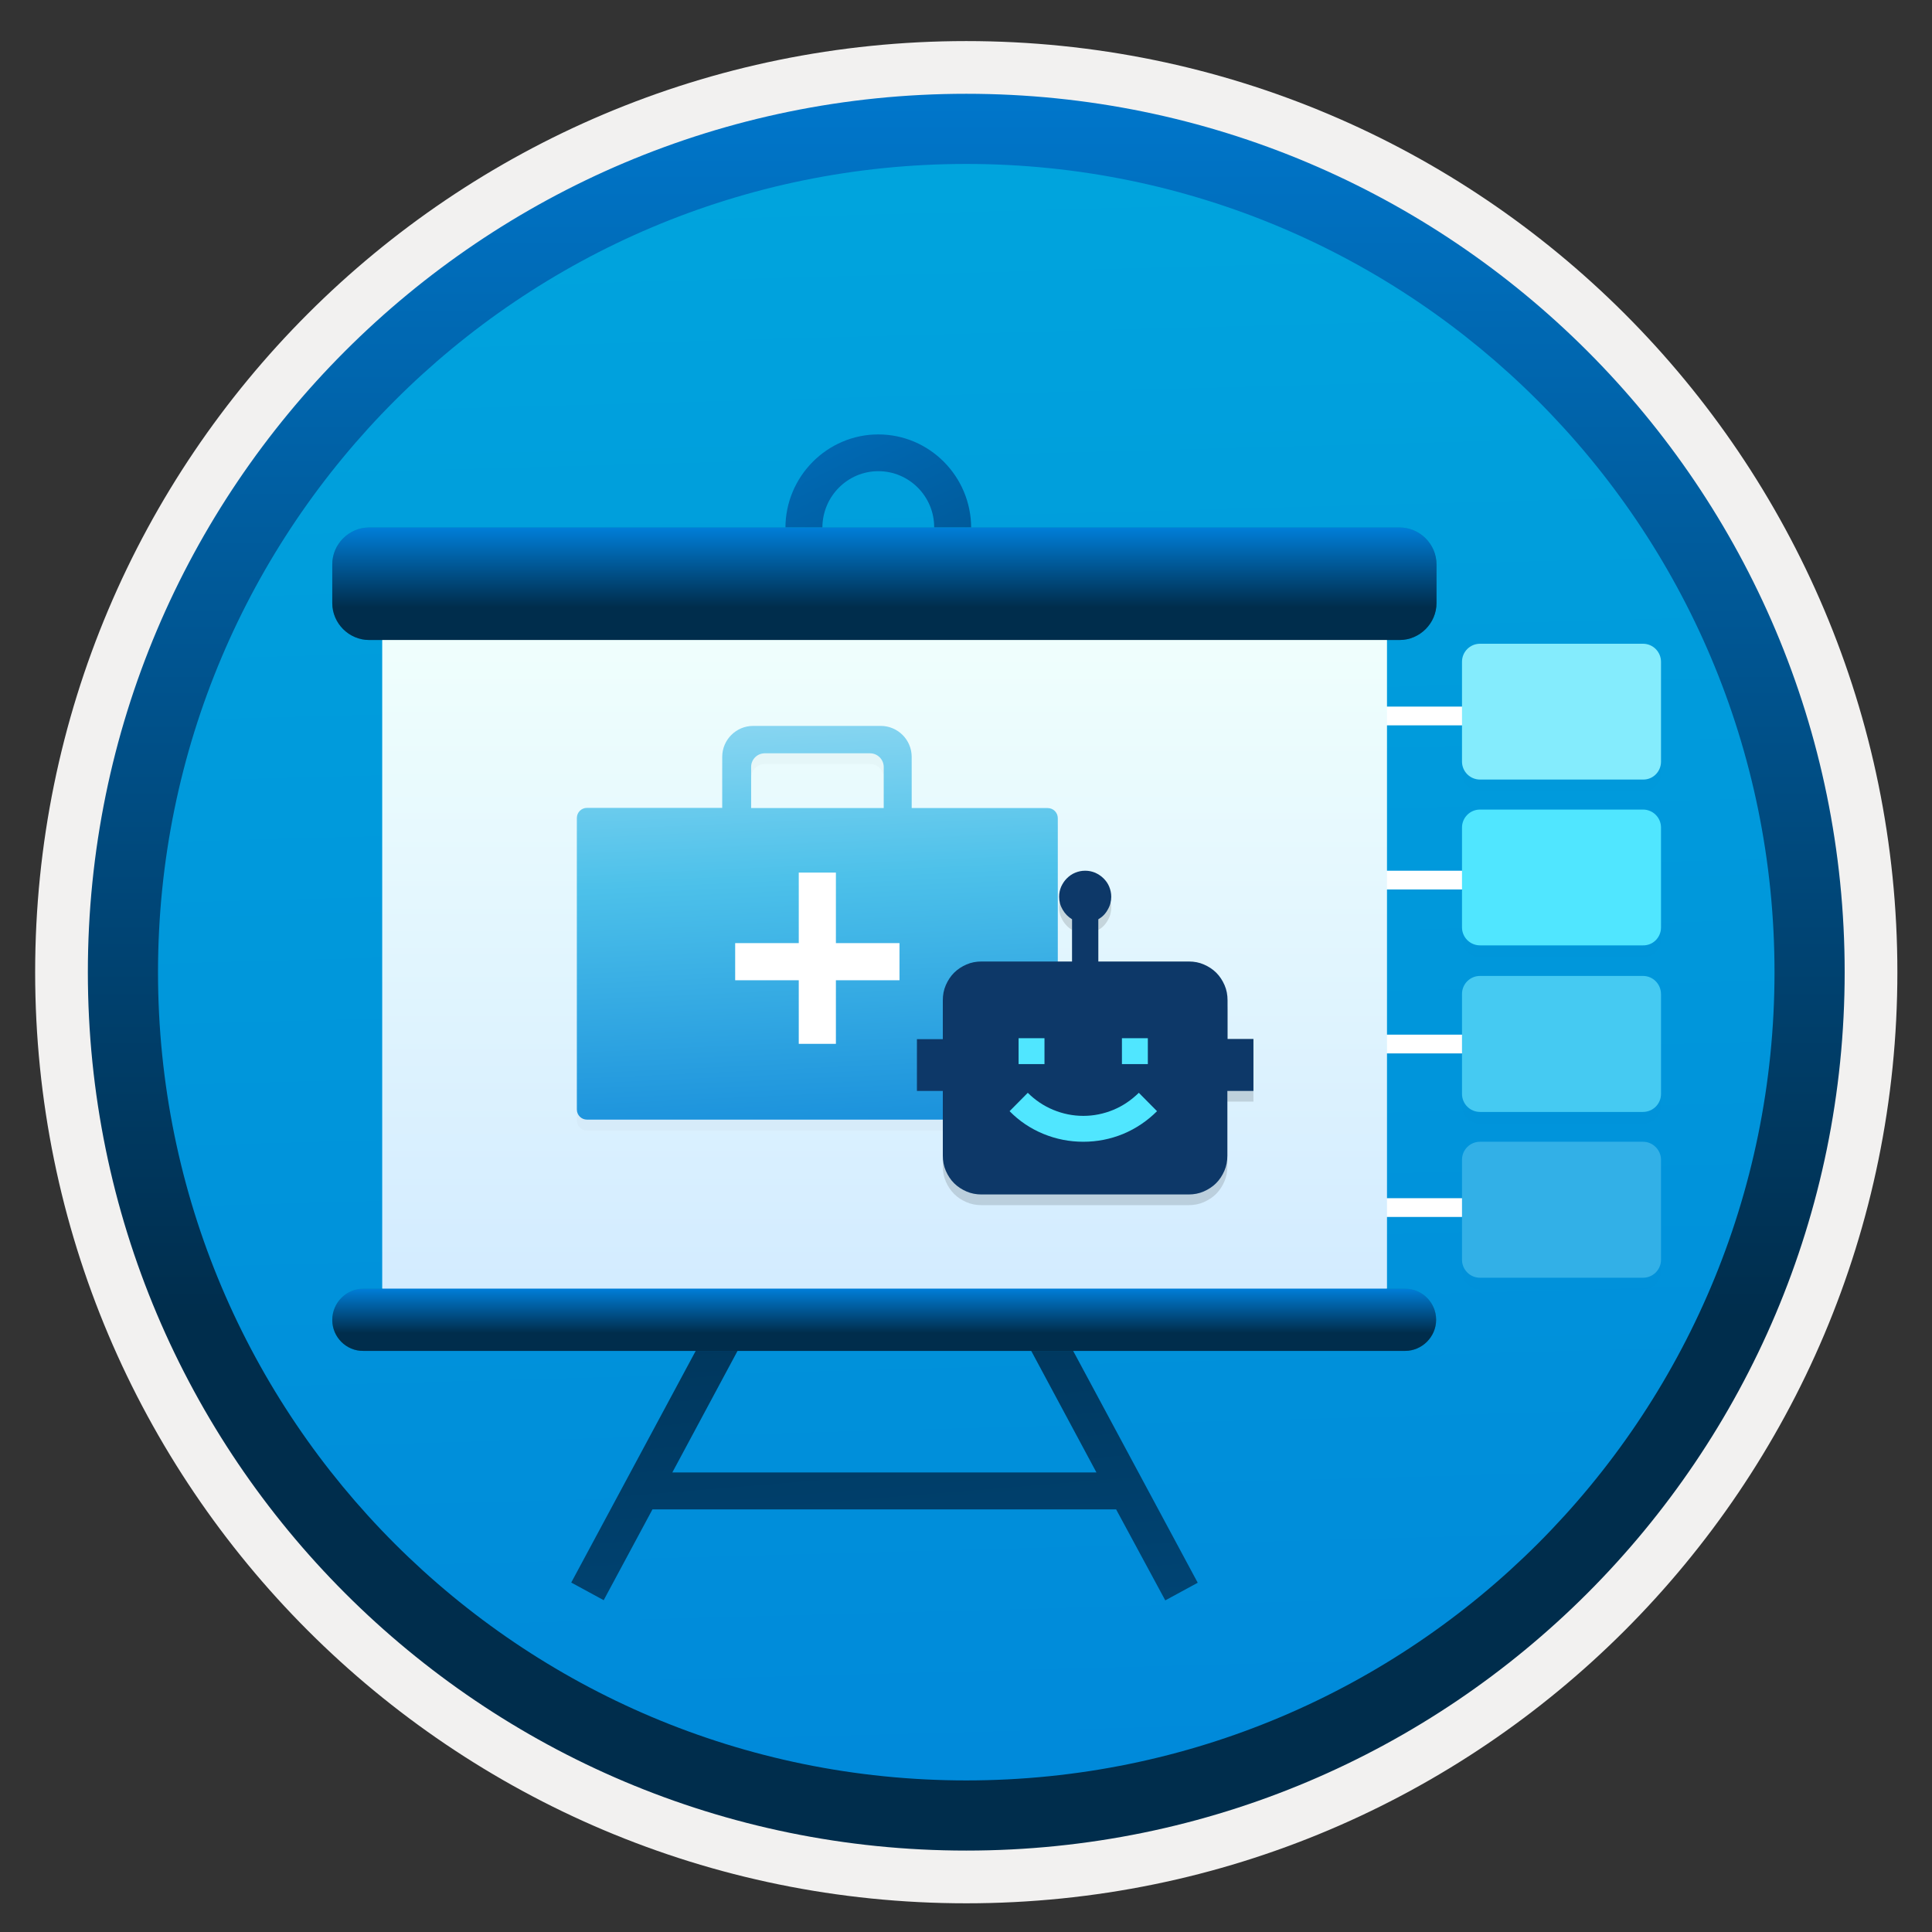 <svg width="103" height="103" viewBox="0 0 103 103" fill="none" xmlns="http://www.w3.org/2000/svg">
<rect x="0" y="0" width="103" height="103" fill="#333333" stroke="none"/>
<path d="M51.514 98.639C25.664 98.639 4.704 77.689 4.704 51.83C4.704 25.97 25.664 5.02 51.514 5.02C77.364 5.02 98.324 25.98 98.324 51.83C98.324 77.68 77.364 98.639 51.514 98.639Z" fill="url(#paint0_linear)"/>
<path fill-rule="evenodd" clip-rule="evenodd" d="M97.414 51.83C97.414 77.18 76.864 97.73 51.514 97.73C26.164 97.73 5.614 77.18 5.614 51.83C5.614 26.48 26.164 5.93 51.514 5.93C76.864 5.93 97.414 26.48 97.414 51.83ZM51.514 2.19C78.934 2.19 101.154 24.41 101.154 51.83C101.154 79.25 78.924 101.47 51.514 101.47C24.094 101.47 1.874 79.24 1.874 51.83C1.874 24.41 24.094 2.19 51.514 2.19Z" fill="#F2F1F0"/>
<path fill-rule="evenodd" clip-rule="evenodd" d="M94.604 51.83C94.604 75.629 75.314 94.919 51.514 94.919C27.714 94.919 8.424 75.629 8.424 51.83C8.424 28.029 27.714 8.74 51.514 8.74C75.314 8.74 94.604 28.029 94.604 51.83ZM51.514 5C77.374 5 98.344 25.97 98.344 51.83C98.344 77.689 77.374 98.659 51.514 98.659C25.654 98.659 4.684 77.689 4.684 51.83C4.684 25.97 25.644 5 51.514 5Z" fill="url(#paint1_linear)"/>
<g opacity="0.15">
<g opacity="0.15">
<path opacity="0.15" d="M87.593 34.96H78.903C78.373 34.96 77.943 35.39 77.943 35.92V41.24C77.943 41.77 78.373 42.2 78.903 42.2H87.593C88.123 42.21 88.553 41.78 88.553 41.24V35.93C88.553 35.38 88.123 34.96 87.593 34.96Z" fill="#1F1D20"/>
</g>
<g opacity="0.15">
<path opacity="0.15" d="M87.593 52.66H78.903C78.373 52.66 77.943 53.09 77.943 53.62V58.95C77.943 59.48 78.373 59.91 78.903 59.91H87.593C88.123 59.91 88.553 59.48 88.553 58.95V53.63C88.553 53.09 88.123 52.66 87.593 52.66Z" fill="#1F1D20"/>
</g>
<g opacity="0.15">
<path opacity="0.15" d="M87.593 43.79H78.903C78.373 43.79 77.943 44.22 77.943 44.75V50.07C77.943 50.6 78.373 51.03 78.903 51.03H87.593C88.123 51.04 88.553 50.61 88.553 50.07V44.75C88.553 44.22 88.123 43.79 87.593 43.79Z" fill="#1F1D20"/>
</g>
<g opacity="0.15">
<path opacity="0.15" d="M87.593 61.5H78.903C78.373 61.5 77.943 61.93 77.943 62.46V67.79C77.943 68.32 78.373 68.75 78.903 68.75H87.593C88.123 68.75 88.553 68.32 88.553 67.79V62.47C88.553 61.93 88.123 61.5 87.593 61.5Z" fill="#1F1D20"/>
</g>
</g>
<path d="M82.844 55.16H70.814V56.16H82.844V55.16Z" fill="white"/>
<path d="M82.844 46.42H70.814V47.42H82.844V46.42Z" fill="white"/>
<path d="M82.834 64.88H70.814C70.534 64.88 70.314 64.66 70.314 64.38V38.17C70.314 37.89 70.534 37.67 70.814 37.67H82.844V38.67H71.314V63.88H82.844V64.88H82.834Z" fill="white"/>
<path d="M87.593 34.32H78.903C78.373 34.32 77.943 34.75 77.943 35.28V40.6C77.943 41.13 78.373 41.56 78.903 41.56H87.593C88.123 41.57 88.553 41.14 88.553 40.6V35.29C88.553 34.75 88.123 34.32 87.593 34.32Z" fill="#84ECFD"/>
<path d="M87.593 52.03H78.903C78.373 52.03 77.943 52.46 77.943 52.99V58.32C77.943 58.85 78.373 59.28 78.903 59.28H87.593C88.123 59.28 88.553 58.85 88.553 58.32V53.01C88.553 52.46 88.123 52.03 87.593 52.03Z" fill="#45CAF2"/>
<path d="M87.593 43.16H78.903C78.373 43.16 77.943 43.59 77.943 44.12V49.44C77.943 49.97 78.373 50.4 78.903 50.4H87.593C88.123 50.41 88.553 49.98 88.553 49.44V44.12C88.553 43.59 88.123 43.16 87.593 43.16Z" fill="#50E6FF"/>
<path d="M87.593 60.87H78.903C78.373 60.87 77.943 61.3 77.943 61.83V67.16C77.943 67.69 78.373 68.12 78.903 68.12H87.593C88.123 68.12 88.553 67.69 88.553 67.16V61.83C88.553 61.31 88.123 60.87 87.593 60.87Z" fill="#32B0E7"/>
<path d="M46.824 33.12C44.094 33.12 41.874 30.88 41.874 28.14C41.874 25.4 44.104 23.16 46.824 23.16C49.554 23.16 51.774 25.4 51.774 28.14C51.774 30.88 49.554 33.12 46.824 33.12ZM46.824 25.12C45.184 25.12 43.844 26.47 43.844 28.13C43.844 29.79 45.184 31.14 46.824 31.14C48.464 31.14 49.804 29.79 49.804 28.13C49.814 26.47 48.474 25.12 46.824 25.12Z" fill="url(#paint2_linear)"/>
<path d="M59.504 80.47H34.784L32.184 85.31L30.454 84.37L37.654 70.97L39.374 71.92L35.844 78.5H58.454L54.924 71.92L56.654 70.98L63.854 84.38L62.124 85.32L59.504 80.47Z" fill="url(#paint3_linear)"/>
<path d="M73.934 33.46H20.384V69.46H73.934V33.46Z" fill="url(#paint4_linear)"/>
<path d="M19.684 28.12H74.614C75.694 28.12 76.584 29.01 76.584 30.09V32.15C76.584 33.23 75.694 34.12 74.614 34.12H19.684C18.604 34.12 17.714 33.23 17.714 32.15V30.09C17.714 29.01 18.604 28.12 19.684 28.12Z" fill="url(#paint5_linear)"/>
<path d="M19.374 68.7H74.904C75.824 68.7 76.564 69.45 76.564 70.36C76.564 71.27 75.814 72.02 74.904 72.02H19.374C18.454 72.03 17.714 71.28 17.714 70.37C17.714 69.45 18.464 68.7 19.374 68.7Z" fill="url(#paint6_linear)"/>
<path d="M73.934 33.46H20.384V69.46H73.934V33.46Z" fill="url(#paint7_linear)"/>
<path d="M19.684 28.12H74.614C75.694 28.12 76.584 29.01 76.584 30.09V32.15C76.584 33.23 75.694 34.12 74.614 34.12H19.684C18.604 34.12 17.714 33.23 17.714 32.15V30.09C17.714 29.01 18.604 28.12 19.684 28.12Z" fill="url(#paint8_linear)"/>
<path d="M19.374 68.7H74.904C75.824 68.7 76.564 69.45 76.564 70.36C76.564 71.27 75.814 72.02 74.904 72.02H19.374C18.454 72.03 17.714 71.28 17.714 70.37C17.714 69.45 18.464 68.7 19.374 68.7Z" fill="url(#paint9_linear)"/>
<g opacity="0.15">
<path opacity="0.15" d="M48.604 43.65V40.93C48.604 40.02 47.864 39.28 46.954 39.28H40.154C39.244 39.28 38.504 40.02 38.504 40.93V43.65H31.294C30.994 43.65 30.754 43.89 30.754 44.19V59.73C30.754 60.03 30.994 60.27 31.294 60.27H55.854C56.154 60.27 56.394 60.03 56.394 59.73V44.19C56.394 43.89 56.154 43.65 55.854 43.65H48.604ZM40.774 40.73H46.384C46.784 40.73 47.114 41.06 47.114 41.46V43.65H40.044V41.46C40.044 41.06 40.374 40.73 40.774 40.73Z" fill="#1F1D20"/>
</g>
<path opacity="0.15" d="M66.824 58.73V55.97H65.444V53.9C65.444 53.61 65.394 53.34 65.284 53.09C65.174 52.84 65.034 52.62 64.844 52.43C64.654 52.24 64.434 52.1 64.184 51.99C63.934 51.88 63.664 51.83 63.374 51.83H58.554V49.58C58.764 49.46 58.934 49.29 59.054 49.07C59.184 48.85 59.244 48.62 59.244 48.38C59.244 48.19 59.204 48.01 59.134 47.84C59.064 47.67 58.964 47.53 58.834 47.4C58.704 47.27 58.564 47.18 58.394 47.1C58.224 47.03 58.054 46.99 57.854 46.99C57.654 46.99 57.484 47.03 57.314 47.1C57.144 47.17 57.004 47.27 56.874 47.4C56.744 47.53 56.654 47.67 56.574 47.84C56.504 48.01 56.464 48.18 56.464 48.38C56.464 48.62 56.524 48.85 56.654 49.07C56.784 49.29 56.944 49.45 57.154 49.58V51.83H52.334C52.044 51.83 51.774 51.88 51.524 51.99C51.274 52.1 51.054 52.24 50.864 52.43C50.674 52.62 50.534 52.84 50.424 53.09C50.314 53.34 50.264 53.61 50.264 53.9V55.97H48.884V58.73H50.264V62.18C50.264 62.47 50.314 62.74 50.424 62.99C50.534 63.24 50.674 63.46 50.864 63.65C51.054 63.84 51.274 63.98 51.524 64.09C51.774 64.2 52.044 64.25 52.334 64.25H55.784H60.524H63.364C63.654 64.25 63.924 64.2 64.174 64.09C64.424 63.98 64.644 63.84 64.834 63.65C65.024 63.46 65.164 63.24 65.274 62.99C65.384 62.74 65.434 62.47 65.434 62.18V58.73H66.824Z" fill="#1F1D20"/>
<path d="M48.604 43.07V40.35C48.604 39.44 47.864 38.7 46.954 38.7H40.154C39.244 38.7 38.504 39.44 38.504 40.35V43.07H31.294C30.994 43.07 30.754 43.31 30.754 43.61V59.15C30.754 59.45 30.994 59.69 31.294 59.69H55.854C56.154 59.69 56.394 59.45 56.394 59.15V43.62C56.394 43.32 56.154 43.08 55.854 43.08H48.604V43.07ZM40.774 40.16H46.384C46.784 40.16 47.114 40.49 47.114 40.89V43.08H40.044V40.89C40.044 40.48 40.374 40.16 40.774 40.16Z" fill="url(#paint10_linear)"/>
<path d="M47.954 50.28H44.564V46.52H42.584V50.28H39.194V52.26H42.584V55.65H44.564V52.26H47.954V50.28Z" fill="white"/>
<path d="M66.824 58.15V55.39H65.444V53.33C65.444 53.04 65.394 52.77 65.284 52.52C65.174 52.27 65.034 52.05 64.844 51.86C64.654 51.67 64.434 51.53 64.184 51.42C63.934 51.31 63.664 51.26 63.374 51.26H58.554V49.01C58.764 48.89 58.934 48.72 59.054 48.5C59.184 48.28 59.244 48.05 59.244 47.81C59.244 47.62 59.204 47.44 59.134 47.27C59.064 47.1 58.964 46.96 58.834 46.83C58.704 46.7 58.564 46.61 58.394 46.53C58.224 46.46 58.054 46.42 57.854 46.42C57.654 46.42 57.484 46.46 57.314 46.53C57.144 46.6 57.004 46.7 56.874 46.83C56.744 46.96 56.654 47.1 56.574 47.27C56.504 47.44 56.464 47.61 56.464 47.81C56.464 48.05 56.524 48.28 56.654 48.5C56.784 48.72 56.944 48.88 57.154 49.01V51.26H52.334C52.044 51.26 51.774 51.31 51.524 51.42C51.274 51.53 51.054 51.67 50.864 51.86C50.674 52.05 50.534 52.27 50.424 52.52C50.314 52.77 50.264 53.04 50.264 53.33V55.4H48.884V58.16H50.264V61.61C50.264 61.9 50.314 62.17 50.424 62.42C50.534 62.67 50.674 62.89 50.864 63.08C51.054 63.27 51.274 63.41 51.524 63.52C51.774 63.63 52.044 63.68 52.334 63.68H55.784H60.524H63.364C63.654 63.68 63.924 63.63 64.174 63.52C64.424 63.41 64.644 63.27 64.834 63.08C65.024 62.89 65.164 62.67 65.274 62.42C65.384 62.17 65.434 61.9 65.434 61.61V58.16H66.824V58.15Z" fill="#0D3868"/>
<path d="M55.684 56.73H54.304V55.35H55.684V56.73Z" fill="#50E6FF"/>
<path d="M61.194 56.73H59.813V55.35H61.194V56.73Z" fill="#50E6FF"/>
<path d="M54.794 58.26C55.184 58.65 55.644 58.96 56.154 59.17C56.664 59.38 57.194 59.49 57.754 59.49C58.314 59.49 58.844 59.38 59.354 59.17C59.864 58.96 60.314 58.65 60.714 58.26L61.684 59.24C61.164 59.76 60.554 60.17 59.884 60.45C59.204 60.73 58.494 60.87 57.754 60.87C57.014 60.87 56.304 60.73 55.624 60.45C54.944 60.17 54.344 59.77 53.824 59.24L54.794 58.26Z" fill="#50E6FF"/>
<defs>
<linearGradient id="paint0_linear" x1="49.744" y1="-12.964" x2="53.727" y2="132.804" gradientUnits="userSpaceOnUse">
<stop stop-color="#00ABDE"/>
<stop offset="1" stop-color="#007ED8"/>
</linearGradient>
<linearGradient id="paint1_linear" x1="51.514" y1="-1.663" x2="51.514" y2="100.101" gradientUnits="userSpaceOnUse">
<stop stop-color="#007ED8"/>
<stop offset="0.707" stop-color="#002D4C"/>
</linearGradient>
<linearGradient id="paint2_linear" x1="39.702" y1="13.431" x2="66.216" y2="68.134" gradientUnits="userSpaceOnUse">
<stop stop-color="#007ED8"/>
<stop offset="0.707" stop-color="#002D4C"/>
</linearGradient>
<linearGradient id="paint3_linear" x1="52.969" y1="155.826" x2="41.806" y2="18.79" gradientUnits="userSpaceOnUse">
<stop stop-color="#007ED8"/>
<stop offset="0.707" stop-color="#002D4C"/>
</linearGradient>
<linearGradient id="paint4_linear" x1="47.158" y1="69.457" x2="47.158" y2="33.461" gradientUnits="userSpaceOnUse">
<stop stop-color="#D2EBFF"/>
<stop offset="1" stop-color="#F0FFFD"/>
</linearGradient>
<linearGradient id="paint5_linear" x1="47.148" y1="28.138" x2="47.148" y2="34.126" gradientUnits="userSpaceOnUse">
<stop stop-color="#0099BE"/>
<stop offset="1" stop-color="#006E97"/>
</linearGradient>
<linearGradient id="paint6_linear" x1="47.143" y1="68.708" x2="47.143" y2="72.035" gradientUnits="userSpaceOnUse">
<stop stop-color="#0099BE"/>
<stop offset="1" stop-color="#006E97"/>
</linearGradient>
<linearGradient id="paint7_linear" x1="47.158" y1="69.457" x2="47.158" y2="33.461" gradientUnits="userSpaceOnUse">
<stop stop-color="#D2EBFF"/>
<stop offset="1" stop-color="#F0FFFD"/>
</linearGradient>
<linearGradient id="paint8_linear" x1="47.148" y1="28.138" x2="47.148" y2="34.126" gradientUnits="userSpaceOnUse">
<stop stop-color="#007ED8"/>
<stop offset="0.707" stop-color="#002D4C"/>
</linearGradient>
<linearGradient id="paint9_linear" x1="47.143" y1="68.708" x2="47.143" y2="72.035" gradientUnits="userSpaceOnUse">
<stop stop-color="#007ED8"/>
<stop offset="0.707" stop-color="#002D4C"/>
</linearGradient>
<linearGradient id="paint10_linear" x1="42.107" y1="19.198" x2="44.7" y2="75.87" gradientUnits="userSpaceOnUse">
<stop offset="0.043" stop-color="white"/>
<stop offset="0.486" stop-color="#4DC1EA"/>
<stop offset="0.845" stop-color="#0078D4"/>
</linearGradient>
</defs>
</svg>
